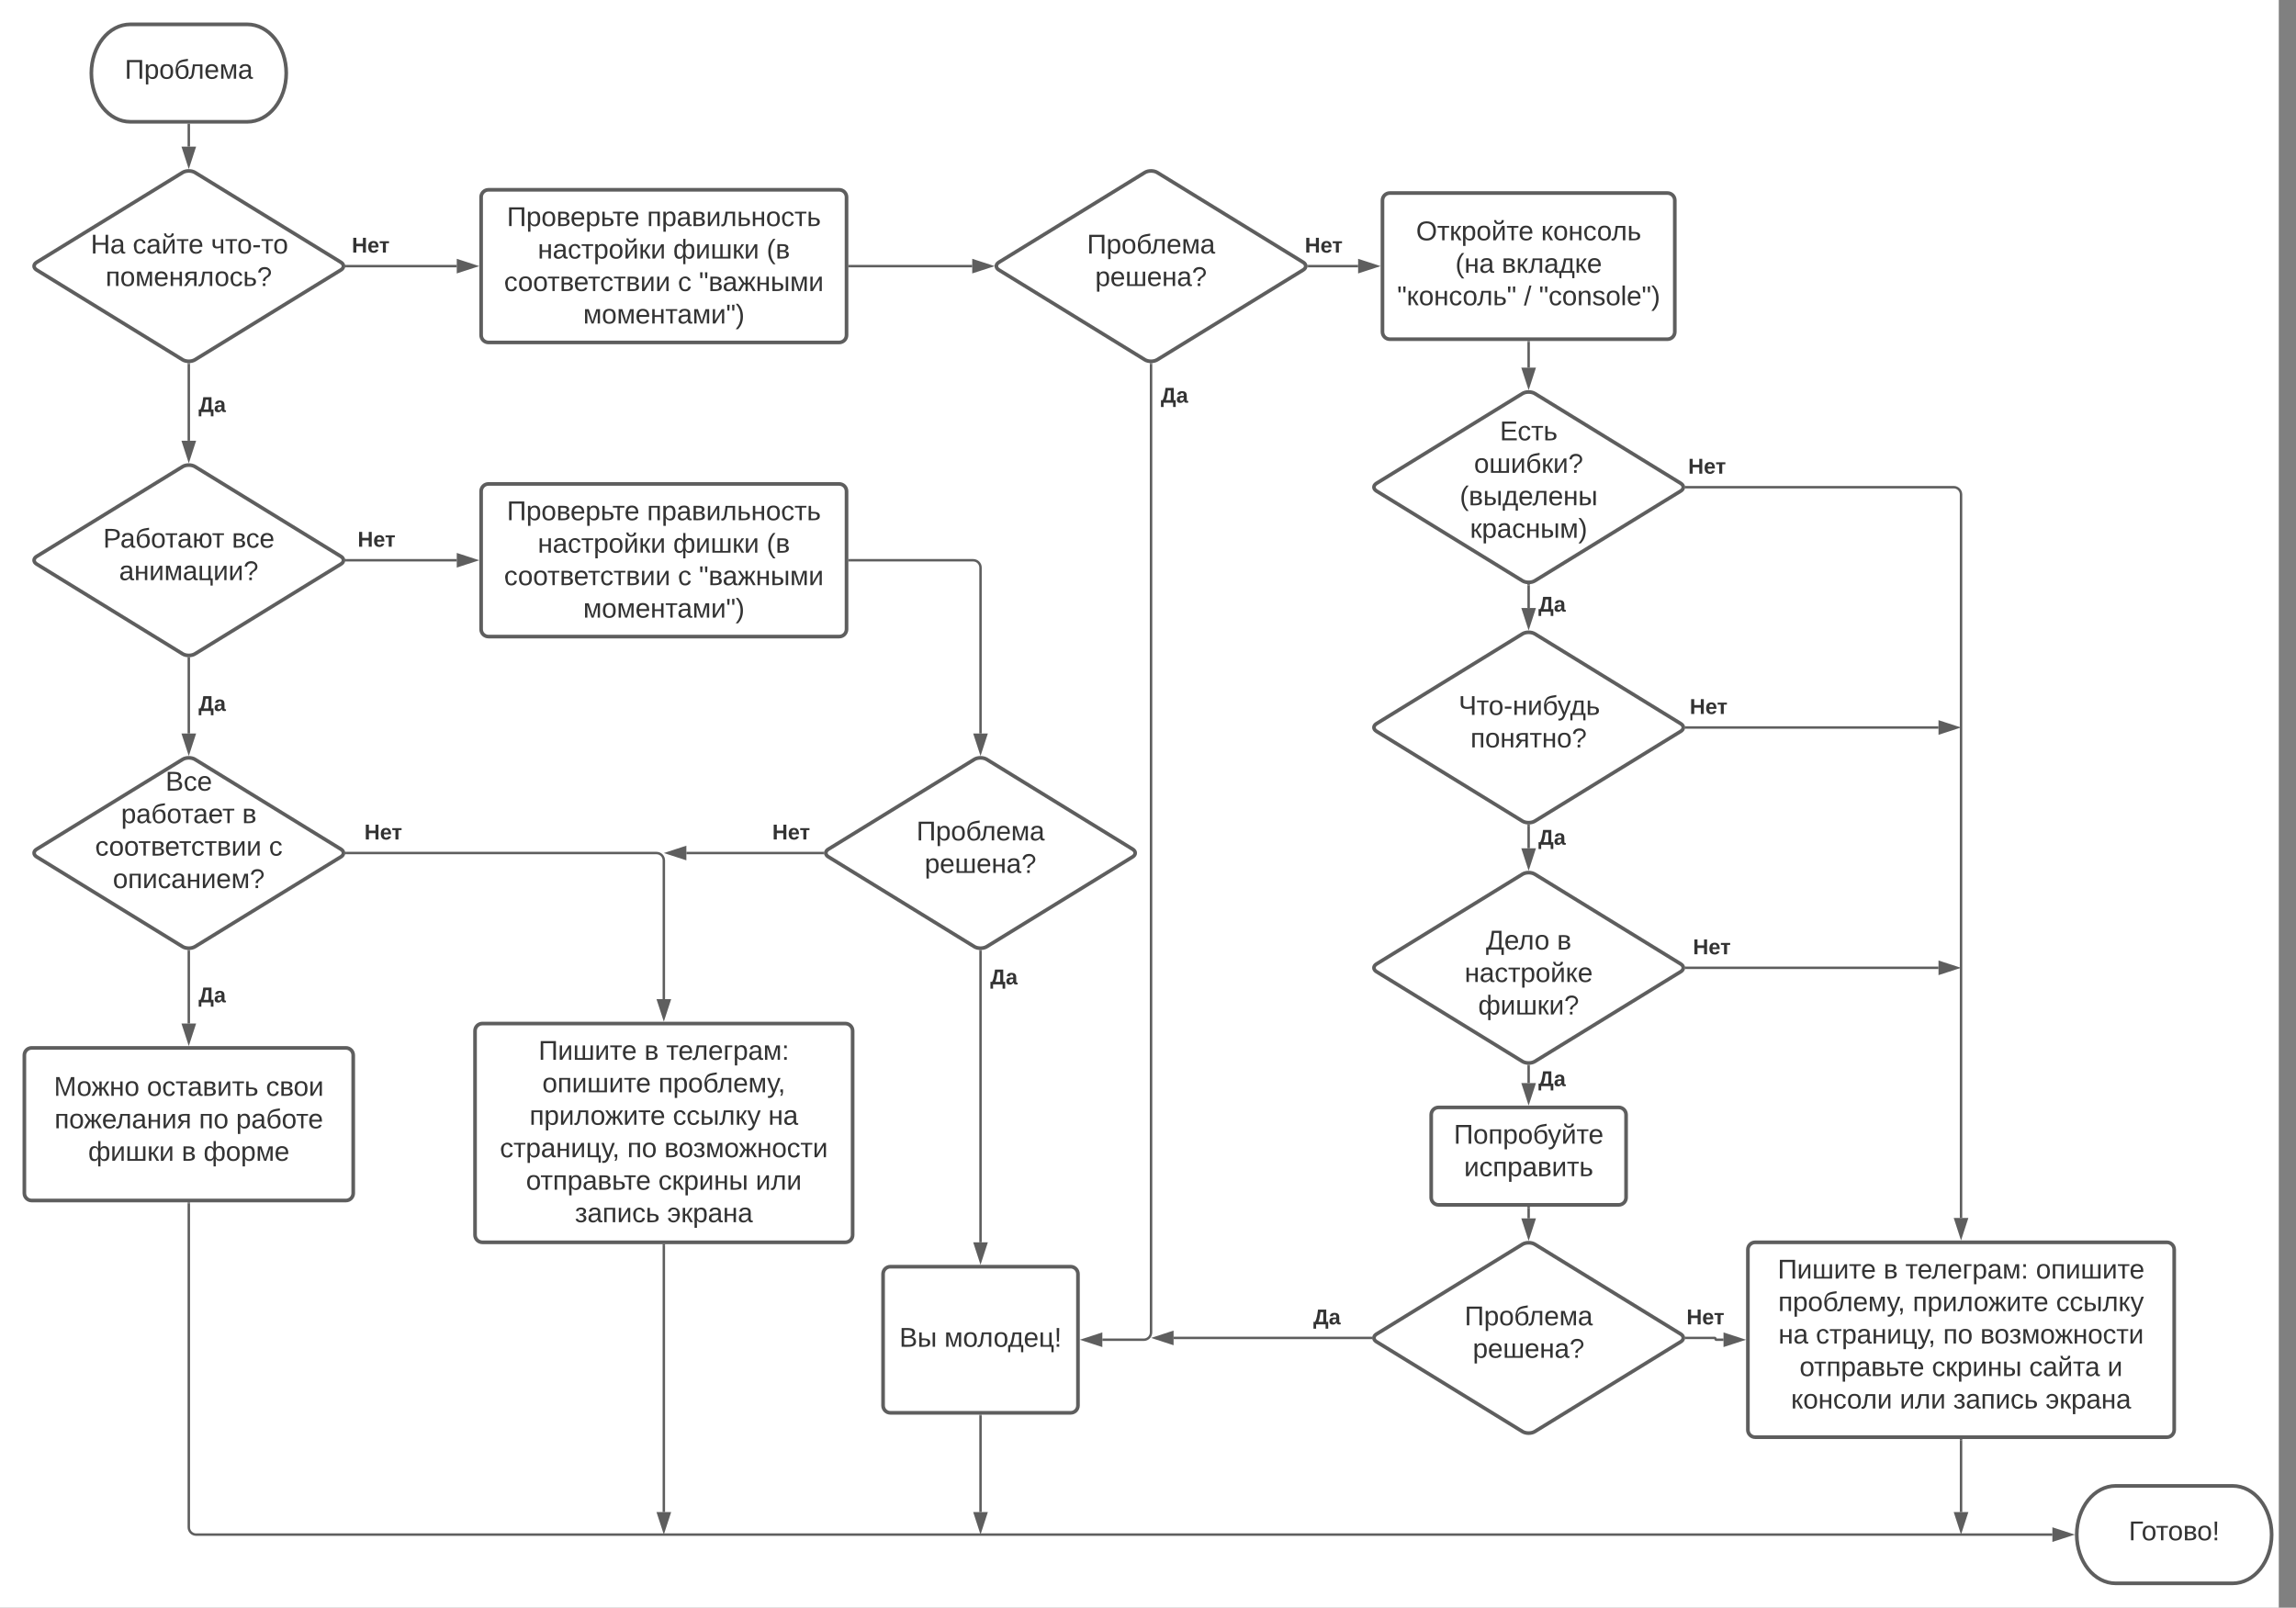 <svg xmlns="http://www.w3.org/2000/svg" xmlns:xlink="http://www.w3.org/1999/xlink" xmlns:lucid="lucid" width="1885" height="1320"><rect width="100%" height="100%" fill="#808080" stroke="none"/><g transform="translate(0 -1.417)" lucid:page-tab-id="0_0"><path d="M0 0h1870.87v1322.83H0z" fill="#fff"/><path d="M203 21.42c17.67 0 32 17.9 32 40s-14.33 40-32 40h-96c-17.67 0-32-17.9-32-40s14.33-40 32-40z" stroke="#5e5e5e" stroke-width="3" fill="#fff"/><use xlink:href="#a" transform="matrix(1,0,0,1,80,26.417) translate(22.377 39.653)"/><path d="M149.9 143.06c2.8-1.73 7.4-1.73 10.2 0l119.8 73.7c2.8 1.75 2.8 4.57 0 6.3l-119.8 73.7c-2.8 1.75-7.4 1.75-10.2 0l-119.8-73.7c-2.8-1.73-2.8-4.55 0-6.3z" stroke="#5e5e5e" stroke-width="3" fill="#fff"/><use xlink:href="#b" transform="matrix(1,0,0,1,30,144.917) translate(44.456 64.653)"/><use xlink:href="#c" transform="matrix(1,0,0,1,30,144.917) translate(78.962 64.653)"/><use xlink:href="#d" transform="matrix(1,0,0,1,30,144.917) translate(143.221 64.653)"/><use xlink:href="#e" transform="matrix(1,0,0,1,30,144.917) translate(56.672 91.319)"/><path d="M155 103.92v17.87" stroke="#5e5e5e" stroke-width="2" fill="none"/><path d="M156 103.94h-2v-1.02h2z" fill="#5e5e5e"/><path d="M155 137.05l-4.64-14.26h9.28z" stroke="#5e5e5e" stroke-width="2" fill="#5e5e5e"/><path d="M149.9 384.56c2.8-1.73 7.4-1.73 10.2 0l119.8 73.7c2.8 1.75 2.8 4.57 0 6.3l-119.8 73.7c-2.8 1.75-7.4 1.75-10.2 0l-119.8-73.7c-2.8-1.73-2.8-4.55 0-6.3z" stroke="#5e5e5e" stroke-width="3" fill="#fff"/><use xlink:href="#f" transform="matrix(1,0,0,1,30,386.417) translate(54.665 64.653)"/><use xlink:href="#g" transform="matrix(1,0,0,1,30,386.417) translate(160.345 64.653)"/><use xlink:href="#h" transform="matrix(1,0,0,1,30,386.417) translate(67.783 91.319)"/><path d="M155 300.54v62.75" stroke="#5e5e5e" stroke-width="2" fill="none"/><path d="M155.37 299.58l.63-.1v1.1h-2v-1.14z" fill="#5e5e5e"/><path d="M155 378.55l-4.64-14.26h9.28z" stroke="#5e5e5e" stroke-width="2" fill="#5e5e5e"/><use xlink:href="#i" transform="matrix(1,0,0,1,163,325.488) translate(0 14.222)"/><path d="M149.9 624.93c2.8-1.73 7.4-1.73 10.2 0l119.8 73.72c2.8 1.73 2.8 4.55 0 6.28l-119.8 73.72c-2.8 1.73-7.4 1.73-10.2 0L30.1 704.93c-2.8-1.73-2.8-4.55 0-6.28z" stroke="#5e5e5e" stroke-width="3" fill="#fff"/><use xlink:href="#j" transform="matrix(1,0,0,1,30,626.79) translate(105.869 23.788)"/><use xlink:href="#k" transform="matrix(1,0,0,1,30,626.79) translate(69.419 50.454)"/><use xlink:href="#l" transform="matrix(1,0,0,1,30,626.79) translate(168.801 50.454)"/><use xlink:href="#m" transform="matrix(1,0,0,1,30,626.79) translate(48.091 77.121)"/><use xlink:href="#n" transform="matrix(1,0,0,1,30,626.79) translate(190.807 77.121)"/><use xlink:href="#o" transform="matrix(1,0,0,1,30,626.79) translate(62.628 103.788)"/><path d="M20 867.8c0-3.32 2.7-6 6-6h258c3.3 0 6 2.68 6 6V981.1c0 3.32-2.7 6-6 6H26c-3.3 0-6-2.68-6-6z" stroke="#5e5e5e" stroke-width="3" fill="#fff"/><use xlink:href="#p" transform="matrix(1,0,0,1,32,873.79) translate(12.259 27.34)"/><use xlink:href="#q" transform="matrix(1,0,0,1,32,873.79) translate(88.617 27.34)"/><use xlink:href="#r" transform="matrix(1,0,0,1,32,873.79) translate(186.333 27.34)"/><use xlink:href="#s" transform="matrix(1,0,0,1,32,873.79) translate(12.722 54.007)"/><use xlink:href="#t" transform="matrix(1,0,0,1,32,873.79) translate(131.302 54.007)"/><use xlink:href="#u" transform="matrix(1,0,0,1,32,873.79) translate(161.796 54.007)"/><use xlink:href="#v" transform="matrix(1,0,0,1,32,873.79) translate(40.377 80.674)"/><use xlink:href="#w" transform="matrix(1,0,0,1,32,873.79) translate(117.105 80.674)"/><use xlink:href="#x" transform="matrix(1,0,0,1,32,873.79) translate(135.068 80.674)"/><path d="M155 782.42v59.37" stroke="#5e5e5e" stroke-width="2" fill="none"/><path d="M155.37 781.45l.63-.1v1.1h-2v-1.13z" fill="#5e5e5e"/><path d="M155 857.05l-4.64-14.26h9.28z" stroke="#5e5e5e" stroke-width="2" fill="#5e5e5e"/><use xlink:href="#i" transform="matrix(1,0,0,1,163,810.187) translate(0 14.222)"/><path d="M1833 1221.42c17.67 0 32 17.9 32 40s-14.33 40-32 40h-96c-17.67 0-32-17.9-32-40s14.33-40 32-40z" stroke="#5e5e5e" stroke-width="3" fill="#fff"/><use xlink:href="#y" transform="matrix(1,0,0,1,1710,1226.417) translate(37.685 39.653)"/><path d="M155 989.62v265.8c0 3.3 2.7 6 6 6h1524" stroke="#5e5e5e" stroke-width="2" fill="none"/><path d="M156 989.65h-2v-1.03h2z" fill="#5e5e5e"/><path d="M1700.26 1261.42l-14.26 4.63v-9.27z" stroke="#5e5e5e" stroke-width="2" fill="#5e5e5e"/><path d="M390 847.8c0-3.32 2.7-6 6-6h298c3.3 0 6 2.68 6 6v167.62c0 3.3-2.7 6-6 6H396c-3.3 0-6-2.7-6-6z" stroke="#5e5e5e" stroke-width="3" fill="#fff"/><use xlink:href="#z" transform="matrix(1,0,0,1,402,853.79) translate(40.068 17.778)"/><use xlink:href="#w" transform="matrix(1,0,0,1,402,853.79) translate(126.981 17.778)"/><use xlink:href="#A" transform="matrix(1,0,0,1,402,853.79) translate(144.944 17.778)"/><use xlink:href="#B" transform="matrix(1,0,0,1,402,853.79) translate(43.216 44.444)"/><use xlink:href="#C" transform="matrix(1,0,0,1,402,853.79) translate(138.525 44.444)"/><use xlink:href="#D" transform="matrix(1,0,0,1,402,853.79) translate(32.722 71.111)"/><use xlink:href="#E" transform="matrix(1,0,0,1,402,853.79) translate(150.377 71.111)"/><use xlink:href="#F" transform="matrix(1,0,0,1,402,853.79) translate(228.71 71.111)"/><use xlink:href="#G" transform="matrix(1,0,0,1,402,853.79) translate(8.401 97.778)"/><use xlink:href="#t" transform="matrix(1,0,0,1,402,853.79) translate(112.907 97.778)"/><use xlink:href="#H" transform="matrix(1,0,0,1,402,853.79) translate(143.401 97.778)"/><use xlink:href="#I" transform="matrix(1,0,0,1,402,853.79) translate(29.852 124.444)"/><use xlink:href="#J" transform="matrix(1,0,0,1,402,853.79) translate(138.494 124.444)"/><use xlink:href="#K" transform="matrix(1,0,0,1,402,853.79) translate(218.37 124.444)"/><use xlink:href="#L" transform="matrix(1,0,0,1,402,853.79) translate(70.006 151.111)"/><use xlink:href="#M" transform="matrix(1,0,0,1,402,853.79) translate(145.747 151.111)"/><path d="M284.3 701.8H539c3.3 0 6 2.68 6 6v114" stroke="#5e5e5e" stroke-width="2" fill="none"/><path d="M284.33 702.8h-.97l-.12-2h1.1z" fill="#5e5e5e"/><path d="M545 837.05l-4.64-14.26h9.28z" stroke="#5e5e5e" stroke-width="2" fill="#5e5e5e"/><use xlink:href="#N" transform="matrix(1,0,0,1,299.153,676.456) translate(0 14.222)"/><path d="M395 404.75c0-3.3 2.7-6 6-6h288c3.3 0 6 2.7 6 6v113.33c0 3.32-2.7 6-6 6H401c-3.3 0-6-2.68-6-6z" stroke="#5e5e5e" stroke-width="3" fill="#fff"/><use xlink:href="#O" transform="matrix(1,0,0,1,407,410.751) translate(9.111 17.778)"/><use xlink:href="#P" transform="matrix(1,0,0,1,407,410.751) translate(124.173 17.778)"/><use xlink:href="#Q" transform="matrix(1,0,0,1,407,410.751) translate(34.481 44.444)"/><use xlink:href="#v" transform="matrix(1,0,0,1,407,410.751) translate(145.654 44.444)"/><use xlink:href="#R" transform="matrix(1,0,0,1,407,410.751) translate(222.383 44.444)"/><use xlink:href="#m" transform="matrix(1,0,0,1,407,410.751) translate(6.827 71.111)"/><use xlink:href="#S" transform="matrix(1,0,0,1,407,410.751) translate(149.543 71.111)"/><use xlink:href="#T" transform="matrix(1,0,0,1,407,410.751) translate(166.827 71.111)"/><use xlink:href="#U" transform="matrix(1,0,0,1,407,410.751) translate(71.765 97.778)"/><path d="M155 542.04V603.66" stroke="#5e5e5e" stroke-width="2" fill="none"/><path d="M155.37 541.08l.63-.1v1.1h-2v-1.14z" fill="#5e5e5e"/><path d="M155 618.92l-4.64-14.26h9.28z" stroke="#5e5e5e" stroke-width="2" fill="#5e5e5e"/><use xlink:href="#i" transform="matrix(1,0,0,1,163,570.937) translate(0 14.222)"/><path d="M284.3 461.42H375" stroke="#5e5e5e" stroke-width="2" fill="none"/><path d="M284.33 462.42h-.97l-.12-2h1.1z" fill="#5e5e5e"/><path d="M390.26 461.42L376 466.05v-9.27z" stroke="#5e5e5e" stroke-width="2" fill="#5e5e5e"/><use xlink:href="#N" transform="matrix(1,0,0,1,293.624,436.084) translate(0 14.222)"/><path d="M799.9 624.93c2.8-1.73 7.4-1.73 10.2 0l119.8 73.72c2.8 1.73 2.8 4.55 0 6.28l-119.8 73.72c-2.8 1.73-7.4 1.73-10.2 0l-119.8-73.72c-2.8-1.73-2.8-4.55 0-6.28z" stroke="#5e5e5e" stroke-width="3" fill="#fff"/><use xlink:href="#V" transform="matrix(1,0,0,1,680,626.79) translate(72.382 64.653)"/><use xlink:href="#W" transform="matrix(1,0,0,1,680,626.79) translate(79.141 91.319)"/><path d="M697.5 461.42H799c3.3 0 6 2.68 6 6v136.24" stroke="#5e5e5e" stroke-width="2" fill="none"/><path d="M697.53 462.42h-1.03v-2h1.03z" fill="#5e5e5e"/><path d="M805 618.93l-4.64-14.27h9.28z" stroke="#5e5e5e" stroke-width="2" fill="#5e5e5e"/><path d="M675.7 701.8H563.5" stroke="#5e5e5e" stroke-width="2" fill="none"/><path d="M676.76 702.8h-1.1v-2h.98z" fill="#5e5e5e"/><path d="M548.24 701.8l14.26-4.65v9.27z" stroke="#5e5e5e" stroke-width="2" fill="#5e5e5e"/><use xlink:href="#N" transform="matrix(1,0,0,1,634.032,676.456) translate(0 14.222)"/><path d="M725 1047.42c0-3.32 2.7-6 6-6h148c3.3 0 6 2.68 6 6v108c0 3.3-2.7 6-6 6H731c-3.3 0-6-2.7-6-6z" stroke="#5e5e5e" stroke-width="3" fill="#fff"/><use xlink:href="#X" transform="matrix(1,0,0,1,737,1053.417) translate(1.364 53.778)"/><use xlink:href="#Y" transform="matrix(1,0,0,1,737,1053.417) translate(38.278 53.778)"/><path d="M805 782.42v239" stroke="#5e5e5e" stroke-width="2" fill="none"/><path d="M805.37 781.45l.63-.1v1.1h-2v-1.13z" fill="#5e5e5e"/><path d="M805 1036.68l-4.64-14.26h9.28z" stroke="#5e5e5e" stroke-width="2" fill="#5e5e5e"/><use xlink:href="#i" transform="matrix(1,0,0,1,813,795.445) translate(0 14.222)"/><path d="M805 1163.92v78.99" stroke="#5e5e5e" stroke-width="2" fill="none"/><path d="M806 1163.94h-2v-1.02h2z" fill="#5e5e5e"/><path d="M805 1258.18l-4.64-14.27h9.28z" stroke="#5e5e5e" stroke-width="2" fill="#5e5e5e"/><path d="M545 1023.92v219" stroke="#5e5e5e" stroke-width="2" fill="none"/><path d="M546 1023.94h-2v-1.02h2z" fill="#5e5e5e"/><path d="M545 1258.18l-4.64-14.26h9.28z" stroke="#5e5e5e" stroke-width="2" fill="#5e5e5e"/><path d="M395 163.25c0-3.3 2.7-6 6-6h288c3.3 0 6 2.7 6 6v113.33c0 3.32-2.7 6-6 6H401c-3.3 0-6-2.68-6-6z" stroke="#5e5e5e" stroke-width="3" fill="#fff"/><use xlink:href="#O" transform="matrix(1,0,0,1,407,169.251) translate(9.111 17.778)"/><use xlink:href="#P" transform="matrix(1,0,0,1,407,169.251) translate(124.173 17.778)"/><use xlink:href="#Q" transform="matrix(1,0,0,1,407,169.251) translate(34.481 44.444)"/><use xlink:href="#v" transform="matrix(1,0,0,1,407,169.251) translate(145.654 44.444)"/><use xlink:href="#R" transform="matrix(1,0,0,1,407,169.251) translate(222.383 44.444)"/><use xlink:href="#m" transform="matrix(1,0,0,1,407,169.251) translate(6.827 71.111)"/><use xlink:href="#S" transform="matrix(1,0,0,1,407,169.251) translate(149.543 71.111)"/><use xlink:href="#T" transform="matrix(1,0,0,1,407,169.251) translate(166.827 71.111)"/><use xlink:href="#U" transform="matrix(1,0,0,1,407,169.251) translate(71.765 97.778)"/><path d="M284.3 219.92H375" stroke="#5e5e5e" stroke-width="2" fill="none"/><path d="M284.33 220.92h-.97l-.12-2h1.1z" fill="#5e5e5e"/><path d="M390.26 219.92L376 224.55v-9.27z" stroke="#5e5e5e" stroke-width="2" fill="#5e5e5e"/><use xlink:href="#N" transform="matrix(1,0,0,1,288.836,194.584) translate(0 14.222)"/><path d="M939.9 143.06c2.8-1.73 7.4-1.73 10.2 0l119.8 73.7c2.8 1.75 2.8 4.57 0 6.3l-119.8 73.7c-2.8 1.75-7.4 1.75-10.2 0l-119.8-73.7c-2.8-1.73-2.8-4.55 0-6.3z" stroke="#5e5e5e" stroke-width="3" fill="#fff"/><use xlink:href="#V" transform="matrix(1,0,0,1,820,144.917) translate(72.382 64.653)"/><use xlink:href="#W" transform="matrix(1,0,0,1,820,144.917) translate(79.141 91.319)"/><path d="M697.5 219.92h100.7" stroke="#5e5e5e" stroke-width="2" fill="none"/><path d="M697.53 220.92h-1.03v-2h1.03z" fill="#5e5e5e"/><path d="M813.46 219.92l-14.26 4.63v-9.27z" stroke="#5e5e5e" stroke-width="2" fill="#5e5e5e"/><path d="M945 300.54v794.88c0 3.3-2.7 6-6 6h-34" stroke="#5e5e5e" stroke-width="2" fill="none"/><path d="M945.37 299.58l.63-.1v1.1h-2v-1.14z" fill="#5e5e5e"/><path d="M889.74 1101.42l14.26-4.64v9.27z" stroke="#5e5e5e" stroke-width="2" fill="#5e5e5e"/><use xlink:href="#i" transform="matrix(1,0,0,1,953,317.843) translate(0 14.222)"/><path d="M1135 165.92c0-3.32 2.7-6 6-6h228c3.3 0 6 2.68 6 6v108c0 3.3-2.7 6-6 6h-228c-3.3 0-6-2.7-6-6z" stroke="#5e5e5e" stroke-width="3" fill="#fff"/><use xlink:href="#Z" transform="matrix(1,0,0,1,1147,171.917) translate(15.593 26.778)"/><use xlink:href="#aa" transform="matrix(1,0,0,1,1147,171.917) translate(118.185 26.778)"/><use xlink:href="#ab" transform="matrix(1,0,0,1,1147,171.917) translate(47.815 53.444)"/><use xlink:href="#ac" transform="matrix(1,0,0,1,1147,171.917) translate(85.901 53.444)"/><use xlink:href="#ad" transform="matrix(1,0,0,1,1147,171.917) translate(0.037 80.111)"/><use xlink:href="#ae" transform="matrix(1,0,0,1,1147,171.917) translate(104.111 80.111)"/><use xlink:href="#af" transform="matrix(1,0,0,1,1147,171.917) translate(116.457 80.111)"/><path d="M1074.3 219.92h40.7" stroke="#5e5e5e" stroke-width="2" fill="none"/><path d="M1074.33 220.92h-.97l-.12-2h1.1z" fill="#5e5e5e"/><path d="M1130.26 219.92l-14.26 4.63v-9.27z" stroke="#5e5e5e" stroke-width="2" fill="#5e5e5e"/><g><use xlink:href="#N" transform="matrix(1,0,0,1,1071.245,194.584) translate(0 14.222)"/></g><path d="M1249.9 324.56c2.8-1.73 7.4-1.73 10.2 0l119.8 73.7c2.8 1.75 2.8 4.57 0 6.3l-119.8 73.7c-2.8 1.75-7.4 1.75-10.2 0l-119.8-73.7c-2.8-1.73-2.8-4.55 0-6.3z" stroke="#5e5e5e" stroke-width="3" fill="#fff"/><g><use xlink:href="#ag" transform="matrix(1,0,0,1,1130,326.417) translate(101.332 36.528)"/><use xlink:href="#ah" transform="matrix(1,0,0,1,1130,326.417) translate(80.159 63.194)"/><use xlink:href="#ai" transform="matrix(1,0,0,1,1130,326.417) translate(68.462 89.861)"/><use xlink:href="#aj" transform="matrix(1,0,0,1,1130,326.417) translate(76.888 116.528)"/></g><path d="M1255 282.42v20.87" stroke="#5e5e5e" stroke-width="2" fill="none"/><path d="M1256 282.44h-2v-1.02h2z" fill="#5e5e5e"/><path d="M1255 318.55l-4.64-14.26h9.28z" stroke="#5e5e5e" stroke-width="2" fill="#5e5e5e"/><path d="M1435 1027.42c0-3.32 2.7-6 6-6h338c3.3 0 6 2.68 6 6v148c0 3.3-2.7 6-6 6h-338c-3.3 0-6-2.7-6-6z" stroke="#5e5e5e" stroke-width="3" fill="#fff"/><g><use xlink:href="#z" transform="matrix(1,0,0,1,1447,1033.417) translate(12.414 17.778)"/><use xlink:href="#w" transform="matrix(1,0,0,1,1447,1033.417) translate(99.327 17.778)"/><use xlink:href="#ak" transform="matrix(1,0,0,1,1447,1033.417) translate(117.29 17.778)"/><use xlink:href="#al" transform="matrix(1,0,0,1,1447,1033.417) translate(224.451 17.778)"/><use xlink:href="#am" transform="matrix(1,0,0,1,1447,1033.417) translate(12.877 44.444)"/><use xlink:href="#D" transform="matrix(1,0,0,1,1447,1033.417) translate(123.309 44.444)"/><use xlink:href="#an" transform="matrix(1,0,0,1,1447,1033.417) translate(240.963 44.444)"/><use xlink:href="#ao" transform="matrix(1,0,0,1,1447,1033.417) translate(13.031 71.111)"/><use xlink:href="#G" transform="matrix(1,0,0,1,1447,1033.417) translate(43.772 71.111)"/><use xlink:href="#t" transform="matrix(1,0,0,1,1447,1033.417) translate(148.278 71.111)"/><use xlink:href="#H" transform="matrix(1,0,0,1,1447,1033.417) translate(178.772 71.111)"/><use xlink:href="#I" transform="matrix(1,0,0,1,1447,1033.417) translate(30.407 97.778)"/><use xlink:href="#J" transform="matrix(1,0,0,1,1447,1033.417) translate(139.049 97.778)"/><use xlink:href="#ap" transform="matrix(1,0,0,1,1447,1033.417) translate(218.926 97.778)"/><use xlink:href="#aq" transform="matrix(1,0,0,1,1447,1033.417) translate(283.185 97.778)"/><use xlink:href="#ar" transform="matrix(1,0,0,1,1447,1033.417) translate(23.401 124.444)"/><use xlink:href="#as" transform="matrix(1,0,0,1,1447,1033.417) translate(112.66 124.444)"/><use xlink:href="#L" transform="matrix(1,0,0,1,1447,1033.417) translate(156.611 124.444)"/><use xlink:href="#M" transform="matrix(1,0,0,1,1447,1033.417) translate(232.352 124.444)"/></g><path d="M1249.9 521.87c2.8-1.73 7.4-1.73 10.2 0l119.8 73.72c2.8 1.72 2.8 4.54 0 6.27l-119.8 73.72c-2.8 1.72-7.4 1.72-10.2 0l-119.8-73.73c-2.8-1.73-2.8-4.55 0-6.28z" stroke="#5e5e5e" stroke-width="3" fill="#fff"/><g><use xlink:href="#at" transform="matrix(1,0,0,1,1130,523.73) translate(67.48 64.653)"/><use xlink:href="#au" transform="matrix(1,0,0,1,1130,523.73) translate(77.227 91.319)"/></g><path d="M1249.9 719.2c2.8-1.75 7.4-1.75 10.2 0l119.8 73.7c2.8 1.73 2.8 4.55 0 6.3l-119.8 73.7c-2.8 1.73-7.4 1.73-10.2 0l-119.8-73.7c-2.8-1.75-2.8-4.57 0-6.3z" stroke="#5e5e5e" stroke-width="3" fill="#fff"/><g><use xlink:href="#av" transform="matrix(1,0,0,1,1130,721.042) translate(89.943 59.965)"/><use xlink:href="#l" transform="matrix(1,0,0,1,1130,721.042) translate(148.277 59.965)"/><use xlink:href="#aw" transform="matrix(1,0,0,1,1130,721.042) translate(72.412 86.632)"/><use xlink:href="#ax" transform="matrix(1,0,0,1,1130,721.042) translate(83.554 113.299)"/></g><path d="M1249.9 1023.06c2.8-1.73 7.4-1.73 10.2 0l119.8 73.7c2.8 1.75 2.8 4.57 0 6.3l-119.8 73.7c-2.8 1.75-7.4 1.75-10.2 0l-119.8-73.7c-2.8-1.73-2.8-4.55 0-6.3z" stroke="#5e5e5e" stroke-width="3" fill="#fff"/><g><use xlink:href="#V" transform="matrix(1,0,0,1,1130,1024.918) translate(72.382 64.653)"/><use xlink:href="#W" transform="matrix(1,0,0,1,1130,1024.918) translate(79.141 91.319)"/></g><path d="M1125.7 1099.92H963.5" stroke="#5e5e5e" stroke-width="2" fill="none"/><path d="M1126.76 1100.92h-1.1v-2h.98z" fill="#5e5e5e"/><path d="M948.24 1099.92l14.26-4.64v9.27z" stroke="#5e5e5e" stroke-width="2" fill="#5e5e5e"/><g><use xlink:href="#i" transform="matrix(1,0,0,1,1078.208,1074.585) translate(0 14.222)"/></g><path d="M1384.3 1099.92h23.35c.4 0 .75.33.75.75 0 .4.34.75.75.75h5.85" stroke="#5e5e5e" stroke-width="2" fill="none"/><path d="M1384.33 1100.92h-.97l-.12-2h1.1z" fill="#5e5e5e"/><path d="M1430.26 1101.42l-14.26 4.63v-9.27z" stroke="#5e5e5e" stroke-width="2" fill="#5e5e5e"/><g><use xlink:href="#N" transform="matrix(1,0,0,1,1384.642,1074.585) translate(0 14.222)"/></g><path d="M1255 482.04v18.56" stroke="#5e5e5e" stroke-width="2" fill="none"/><path d="M1255.37 481.08l.63-.1v1.1h-2v-1.14z" fill="#5e5e5e"/><path d="M1255 515.87l-4.64-14.27h9.28z" stroke="#5e5e5e" stroke-width="2" fill="#5e5e5e"/><g><use xlink:href="#i" transform="matrix(1,0,0,1,1263,489.407) translate(0 14.222)"/></g><path d="M1255 679.36v18.55" stroke="#5e5e5e" stroke-width="2" fill="none"/><path d="M1255.37 678.4l.63-.1v1.08h-2v-1.12z" fill="#5e5e5e"/><path d="M1255 713.18l-4.64-14.27h9.28z" stroke="#5e5e5e" stroke-width="2" fill="#5e5e5e"/><g><use xlink:href="#i" transform="matrix(1,0,0,1,1263,680.764) translate(0 14.222)"/></g><path d="M1175 916.67c0-3.32 2.7-6 6-6h148c3.3 0 6 2.68 6 6v68c0 3.3-2.7 6-6 6h-148c-3.3 0-6-2.7-6-6z" stroke="#5e5e5e" stroke-width="3" fill="#fff"/><g><use xlink:href="#ay" transform="matrix(1,0,0,1,1187,922.668) translate(6.549 17.778)"/><use xlink:href="#az" transform="matrix(1,0,0,1,1187,922.668) translate(14.975 44.444)"/></g><path d="M1255 876.67v14" stroke="#5e5e5e" stroke-width="2" fill="none"/><path d="M1255.37 875.7l.63-.1v1.1h-2v-1.13z" fill="#5e5e5e"/><path d="M1255 905.93l-4.64-14.26h9.28z" stroke="#5e5e5e" stroke-width="2" fill="#5e5e5e"/><g><use xlink:href="#i" transform="matrix(1,0,0,1,1263,878.963) translate(0 14.222)"/></g><path d="M1255 993.17v8.62" stroke="#5e5e5e" stroke-width="2" fill="none"/><path d="M1256 993.2h-2v-1.03h2z" fill="#5e5e5e"/><path d="M1255 1017.05l-4.64-14.26h9.28z" stroke="#5e5e5e" stroke-width="2" fill="#5e5e5e"/><path d="M1610 1183.92v59" stroke="#5e5e5e" stroke-width="2" fill="none"/><path d="M1611 1183.94h-2v-1.02h2z" fill="#5e5e5e"/><path d="M1610 1258.18l-4.64-14.26h9.28z" stroke="#5e5e5e" stroke-width="2" fill="#5e5e5e"/><path d="M1384.3 401.42H1604c3.3 0 6 2.68 6 6v594" stroke="#5e5e5e" stroke-width="2" fill="none"/><path d="M1384.33 402.42h-.97l-.12-2h1.1z" fill="#5e5e5e"/><path d="M1610 1016.68l-4.64-14.26h9.28z" stroke="#5e5e5e" stroke-width="2" fill="#5e5e5e"/><g><use xlink:href="#N" transform="matrix(1,0,0,1,1385.977,376.084) translate(0 14.222)"/></g><path d="M1384.3 598.73h207.2" stroke="#5e5e5e" stroke-width="2" fill="none"/><path d="M1384.33 599.73h-.97l-.12-2h1.1z" fill="#5e5e5e"/><path d="M1606.76 598.73l-14.26 4.64v-9.28z" stroke="#5e5e5e" stroke-width="2" fill="#5e5e5e"/><g><use xlink:href="#N" transform="matrix(1,0,0,1,1387.245,573.397) translate(0 14.222)"/></g><path d="M1384.3 796.04h207.2" stroke="#5e5e5e" stroke-width="2" fill="none"/><path d="M1384.33 797.04h-.97l-.12-2h1.1z" fill="#5e5e5e"/><path d="M1606.76 796.04l-14.26 4.64v-9.27z" stroke="#5e5e5e" stroke-width="2" fill="#5e5e5e"/><g><use xlink:href="#N" transform="matrix(1,0,0,1,1389.912,770.709) translate(0 14.222)"/></g><defs><path fill="#333" d="M197 0v-219H63V0H30v-248h201V0h-34" id="aA"/><path fill="#333" d="M115-194c55 1 70 41 70 98S169 2 115 4C84 4 66-9 55-30l1 105H24l-1-265h31l2 30c10-21 28-34 59-34zm-8 174c40 0 45-34 45-75s-6-73-45-74c-42 0-51 32-51 76 0 43 10 73 51 73" id="aB"/><path fill="#333" d="M100-194c62-1 85 37 85 99 1 63-27 99-86 99S16-35 15-95c0-66 28-99 85-99zM99-20c44 1 53-31 53-75 0-43-8-75-51-75s-53 32-53 75 10 74 51 75" id="aC"/><path fill="#333" d="M105-20c41 1 53-27 53-68 0-40-9-69-50-69s-54 27-54 69c0 40 12 68 51 68zM47-134c10-28 31-47 68-47 56 0 76 33 76 92 1 60-28 90-86 93C-9 9 1-201 72-238c29-15 73-21 110-26v28c-67 12-144 10-135 102" id="aD"/><path fill="#333" d="M153 0v-167H87C74-108 81-27 38 0 29 5 12 6 2 1v-22c51 4 39-64 49-112 5-25 4-25 8-57h126V0h-32" id="aE"/><path fill="#333" d="M100-194c63 0 86 42 84 106H49c0 40 14 67 53 68 26 1 43-12 49-29l28 8c-11 28-37 45-77 45C44 4 14-33 15-96c1-61 26-98 85-98zm52 81c6-60-76-77-97-28-3 7-6 17-6 28h103" id="aF"/><path fill="#333" d="M138 0h-27L54-167c3 53 2 111 2 167H25v-190h49c16 56 39 106 51 166 11-61 34-110 50-166h48V0h-31l2-168" id="aG"/><path fill="#333" d="M141-36C126-15 110 5 73 4 37 3 15-17 15-53c-1-64 63-63 125-63 3-35-9-54-41-54-24 1-41 7-42 31l-33-3c5-37 33-52 76-52 45 0 72 20 72 64v82c-1 20 7 32 28 27v20c-31 9-61-2-59-35zM48-53c0 20 12 33 32 33 41-3 63-29 60-74-43 2-92-5-92 41" id="aH"/><g id="a"><use transform="matrix(0.062,0,0,0.062,0,0)" xlink:href="#aA"/><use transform="matrix(0.062,0,0,0.062,15.926,0)" xlink:href="#aB"/><use transform="matrix(0.062,0,0,0.062,28.272,0)" xlink:href="#aC"/><use transform="matrix(0.062,0,0,0.062,40.617,0)" xlink:href="#aD"/><use transform="matrix(0.062,0,0,0.062,52.346,0)" xlink:href="#aE"/><use transform="matrix(0.062,0,0,0.062,65.309,0)" xlink:href="#aF"/><use transform="matrix(0.062,0,0,0.062,77.654,0)" xlink:href="#aG"/><use transform="matrix(0.062,0,0,0.062,92.901,0)" xlink:href="#aH"/></g><path fill="#333" d="M197 0v-115H63V0H30v-248h33v105h134v-105h34V0h-34" id="aI"/><g id="b"><use transform="matrix(0.062,0,0,0.062,0,0)" xlink:href="#aI"/><use transform="matrix(0.062,0,0,0.062,15.988,0)" xlink:href="#aH"/></g><path fill="#333" d="M96-169c-40 0-48 33-48 73s9 75 48 75c24 0 41-14 43-38l32 2c-6 37-31 61-74 61-59 0-76-41-82-99-10-93 101-131 147-64 4 7 5 14 7 22l-32 3c-4-21-16-35-41-35" id="aJ"/><path fill="#333" d="M165-267c8 67-110 75-125 20-2-7-4-13-4-20h29c1 23 13 35 36 35s34-13 36-35h28zM56-190L54-37l88-153h34V0h-30l2-153L59 0H25v-190h31" id="aK"/><path fill="#333" d="M6-190h153v23H98V0H67v-167H6v-23" id="aL"/><g id="c"><use transform="matrix(0.062,0,0,0.062,0,0)" xlink:href="#aJ"/><use transform="matrix(0.062,0,0,0.062,11.111,0)" xlink:href="#aH"/><use transform="matrix(0.062,0,0,0.062,23.457,0)" xlink:href="#aK"/><use transform="matrix(0.062,0,0,0.062,35.864,0)" xlink:href="#aL"/><use transform="matrix(0.062,0,0,0.062,45.741,0)" xlink:href="#aF"/></g><path fill="#333" d="M131-81C94-61 21-56 21-118v-72h32c4 39-16 99 29 99 19 0 33-5 49-8v-91h31V0h-31v-81" id="aM"/><path fill="#333" d="M16-82v-28h88v28H16" id="aN"/><g id="d"><use transform="matrix(0.062,0,0,0.062,0,0)" xlink:href="#aM"/><use transform="matrix(0.062,0,0,0.062,11.543,0)" xlink:href="#aL"/><use transform="matrix(0.062,0,0,0.062,21.42,0)" xlink:href="#aC"/><use transform="matrix(0.062,0,0,0.062,33.765,0)" xlink:href="#aN"/><use transform="matrix(0.062,0,0,0.062,41.111,0)" xlink:href="#aL"/><use transform="matrix(0.062,0,0,0.062,50.988,0)" xlink:href="#aC"/></g><path fill="#333" d="M170-190V0h-32v-167H57V0H25v-190h145" id="aO"/><path fill="#333" d="M57-190v80h85v-80h32V0h-32v-87H57V0H25v-190h32" id="aP"/><path fill="#333" d="M20-138c-1-64 85-51 150-52V0h-32v-81H94L39 0H3l60-83c-28-5-43-24-43-55zm33 3c0 40 46 33 85 33v-66c-39 0-85-6-85 33" id="aQ"/><path fill="#333" d="M173-56C173 11 92 0 25 0v-190h32v80c58-2 117-2 116 54zm-34 0c0-39-44-31-82-32v66c39 0 82 6 82-34" id="aR"/><path fill="#333" d="M103-251c84 0 111 97 45 133-19 10-37 24-39 52H78c0-63 77-55 77-114 0-30-21-42-52-43-32 0-53 17-56 46l-32-2c7-45 34-72 88-72zM77 0v-35h34V0H77" id="aS"/><g id="e"><use transform="matrix(0.062,0,0,0.062,0,0)" xlink:href="#aO"/><use transform="matrix(0.062,0,0,0.062,11.975,0)" xlink:href="#aC"/><use transform="matrix(0.062,0,0,0.062,24.321,0)" xlink:href="#aG"/><use transform="matrix(0.062,0,0,0.062,39.568,0)" xlink:href="#aF"/><use transform="matrix(0.062,0,0,0.062,51.914,0)" xlink:href="#aP"/><use transform="matrix(0.062,0,0,0.062,64.136,0)" xlink:href="#aQ"/><use transform="matrix(0.062,0,0,0.062,76.111,0)" xlink:href="#aE"/><use transform="matrix(0.062,0,0,0.062,89.321,0)" xlink:href="#aC"/><use transform="matrix(0.062,0,0,0.062,101.667,0)" xlink:href="#aJ"/><use transform="matrix(0.062,0,0,0.062,112.778,0)" xlink:href="#aR"/><use transform="matrix(0.062,0,0,0.062,124.321,0)" xlink:href="#aS"/></g><path fill="#333" d="M30-248c87 1 191-15 191 75 0 78-77 80-158 76V0H30v-248zm33 125c57 0 124 11 124-50 0-59-68-47-124-48v98" id="aT"/><path fill="#333" d="M175-194c59 1 80 36 80 99 0 62-25 99-81 99-54 0-76-36-78-91H57V0H25v-190h32v80h39c4-56 30-84 79-84zm-1 174c42 1 48-34 48-75 0-42-6-75-46-75-41-1-47 34-47 75s6 74 45 75" id="aU"/><g id="f"><use transform="matrix(0.062,0,0,0.062,0,0)" xlink:href="#aT"/><use transform="matrix(0.062,0,0,0.062,14.074,0)" xlink:href="#aH"/><use transform="matrix(0.062,0,0,0.062,26.42,0)" xlink:href="#aD"/><use transform="matrix(0.062,0,0,0.062,39.136,0)" xlink:href="#aC"/><use transform="matrix(0.062,0,0,0.062,50.988,0)" xlink:href="#aL"/><use transform="matrix(0.062,0,0,0.062,60.864,0)" xlink:href="#aH"/><use transform="matrix(0.062,0,0,0.062,73.21,0)" xlink:href="#aU"/><use transform="matrix(0.062,0,0,0.062,89.383,0)" xlink:href="#aL"/></g><path fill="#333" d="M176-55C176 11 93 0 25 0v-190c61 3 142-15 144 47 1 29-21 35-39 44 27 3 46 16 46 44zm-34 0c0-41-47-30-85-32v64c38-1 85 8 85-32zm-6-83c0-36-44-26-79-28v56c34-2 79 8 79-28" id="aV"/><g id="g"><use transform="matrix(0.062,0,0,0.062,0,0)" xlink:href="#aV"/><use transform="matrix(0.062,0,0,0.062,11.543,0)" xlink:href="#aJ"/><use transform="matrix(0.062,0,0,0.062,22.654,0)" xlink:href="#aF"/></g><path fill="#333" d="M56-190L54-37l88-153h34V0h-30l2-153L59 0H25v-190h31" id="aW"/><path fill="#333" d="M57-190v167h83v-167h32v167h26v95h-29V0H25v-190h32" id="aX"/><g id="h"><use transform="matrix(0.062,0,0,0.062,0,0)" xlink:href="#aH"/><use transform="matrix(0.062,0,0,0.062,12.346,0)" xlink:href="#aP"/><use transform="matrix(0.062,0,0,0.062,24.568,0)" xlink:href="#aW"/><use transform="matrix(0.062,0,0,0.062,36.975,0)" xlink:href="#aG"/><use transform="matrix(0.062,0,0,0.062,52.222,0)" xlink:href="#aH"/><use transform="matrix(0.062,0,0,0.062,64.568,0)" xlink:href="#aX"/><use transform="matrix(0.062,0,0,0.062,77.284,0)" xlink:href="#aW"/><use transform="matrix(0.062,0,0,0.062,89.691,0)" xlink:href="#aW"/><use transform="matrix(0.062,0,0,0.062,102.099,0)" xlink:href="#aS"/></g><path fill="#333" d="M217-43h33V72h-44V0H47v72H3V-43h28c29-54 38-131 48-205h138v205zm-50 0v-162h-46c-7 58-16 118-36 162h82" id="aY"/><path fill="#333" d="M133-34C117-15 103 5 69 4 32 3 11-16 11-54c-1-60 55-63 116-61 1-26-3-47-28-47-18 1-26 9-28 27l-52-2c7-38 36-58 82-57s74 22 75 68l1 82c-1 14 12 18 25 15v27c-30 8-71 5-69-32zm-48 3c29 0 43-24 42-57-32 0-66-3-65 30 0 17 8 27 23 27" id="aZ"/><g id="i"><use transform="matrix(0.049,0,0,0.049,0,0)" xlink:href="#aY"/><use transform="matrix(0.049,0,0,0.049,12.642,0)" xlink:href="#aZ"/></g><path fill="#333" d="M160-131c35 5 61 23 61 61C221 17 115-2 30 0v-248c76 3 177-17 177 60 0 33-19 50-47 57zm-97-11c50-1 110 9 110-42 0-47-63-36-110-37v79zm0 115c55-2 124 14 124-45 0-56-70-42-124-44v89" id="ba"/><g id="j"><use transform="matrix(0.062,0,0,0.062,0,0)" xlink:href="#ba"/><use transform="matrix(0.062,0,0,0.062,14.815,0)" xlink:href="#aJ"/><use transform="matrix(0.062,0,0,0.062,25.926,0)" xlink:href="#aF"/></g><g id="k"><use transform="matrix(0.062,0,0,0.062,0,0)" xlink:href="#aB"/><use transform="matrix(0.062,0,0,0.062,12.346,0)" xlink:href="#aH"/><use transform="matrix(0.062,0,0,0.062,24.691,0)" xlink:href="#aD"/><use transform="matrix(0.062,0,0,0.062,37.407,0)" xlink:href="#aC"/><use transform="matrix(0.062,0,0,0.062,49.259,0)" xlink:href="#aL"/><use transform="matrix(0.062,0,0,0.062,59.136,0)" xlink:href="#aH"/><use transform="matrix(0.062,0,0,0.062,71.481,0)" xlink:href="#aF"/><use transform="matrix(0.062,0,0,0.062,83.086,0)" xlink:href="#aL"/></g><use transform="matrix(0.062,0,0,0.062,0,0)" xlink:href="#aV" id="l"/><g id="m"><use transform="matrix(0.062,0,0,0.062,0,0)" xlink:href="#aJ"/><use transform="matrix(0.062,0,0,0.062,11.358,0)" xlink:href="#aC"/><use transform="matrix(0.062,0,0,0.062,23.704,0)" xlink:href="#aC"/><use transform="matrix(0.062,0,0,0.062,35.556,0)" xlink:href="#aL"/><use transform="matrix(0.062,0,0,0.062,45.679,0)" xlink:href="#aV"/><use transform="matrix(0.062,0,0,0.062,57.222,0)" xlink:href="#aF"/><use transform="matrix(0.062,0,0,0.062,68.827,0)" xlink:href="#aL"/><use transform="matrix(0.062,0,0,0.062,78.704,0)" xlink:href="#aJ"/><use transform="matrix(0.062,0,0,0.062,89.815,0)" xlink:href="#aL"/><use transform="matrix(0.062,0,0,0.062,99.938,0)" xlink:href="#aV"/><use transform="matrix(0.062,0,0,0.062,111.728,0)" xlink:href="#aW"/><use transform="matrix(0.062,0,0,0.062,124.136,0)" xlink:href="#aW"/></g><use transform="matrix(0.062,0,0,0.062,0,0)" xlink:href="#aJ" id="n"/><g id="o"><use transform="matrix(0.062,0,0,0.062,0,0)" xlink:href="#aC"/><use transform="matrix(0.062,0,0,0.062,12.346,0)" xlink:href="#aO"/><use transform="matrix(0.062,0,0,0.062,24.321,0)" xlink:href="#aW"/><use transform="matrix(0.062,0,0,0.062,36.728,0)" xlink:href="#aJ"/><use transform="matrix(0.062,0,0,0.062,47.84,0)" xlink:href="#aH"/><use transform="matrix(0.062,0,0,0.062,60.185,0)" xlink:href="#aP"/><use transform="matrix(0.062,0,0,0.062,72.407,0)" xlink:href="#aW"/><use transform="matrix(0.062,0,0,0.062,84.815,0)" xlink:href="#aF"/><use transform="matrix(0.062,0,0,0.062,97.16,0)" xlink:href="#aG"/><use transform="matrix(0.062,0,0,0.062,112.407,0)" xlink:href="#aS"/></g><path fill="#333" d="M240 0l2-218c-23 76-54 145-80 218h-23L58-218 59 0H30v-248h44l77 211c21-75 51-140 76-211h43V0h-30" id="bb"/><path fill="#333" d="M156-87c-4 1-15 3-20 3V0h-31v-84c-5 0-16-2-20-3L36 0H1l62-104c-22-24-40-59-60-86h33l50 76c5 5 9 7 19 7v-83h31v83c27-1 31-21 43-41l26-42h33l-60 86L240 0h-36" id="bc"/><g id="p"><use transform="matrix(0.062,0,0,0.062,0,0)" xlink:href="#bb"/><use transform="matrix(0.062,0,0,0.062,18.704,0)" xlink:href="#aC"/><use transform="matrix(0.062,0,0,0.062,30.802,0)" xlink:href="#bc"/><use transform="matrix(0.062,0,0,0.062,45.617,0)" xlink:href="#aP"/><use transform="matrix(0.062,0,0,0.062,57.84,0)" xlink:href="#aC"/></g><g id="q"><use transform="matrix(0.062,0,0,0.062,0,0)" xlink:href="#aC"/><use transform="matrix(0.062,0,0,0.062,12.346,0)" xlink:href="#aJ"/><use transform="matrix(0.062,0,0,0.062,23.457,0)" xlink:href="#aL"/><use transform="matrix(0.062,0,0,0.062,33.333,0)" xlink:href="#aH"/><use transform="matrix(0.062,0,0,0.062,45.679,0)" xlink:href="#aV"/><use transform="matrix(0.062,0,0,0.062,57.469,0)" xlink:href="#aW"/><use transform="matrix(0.062,0,0,0.062,69.877,0)" xlink:href="#aL"/><use transform="matrix(0.062,0,0,0.062,80,0)" xlink:href="#aR"/></g><g id="r"><use transform="matrix(0.062,0,0,0.062,0,0)" xlink:href="#aJ"/><use transform="matrix(0.062,0,0,0.062,11.111,0)" xlink:href="#aV"/><use transform="matrix(0.062,0,0,0.062,22.654,0)" xlink:href="#aC"/><use transform="matrix(0.062,0,0,0.062,35,0)" xlink:href="#aW"/></g><g id="s"><use transform="matrix(0.062,0,0,0.062,0,0)" xlink:href="#aO"/><use transform="matrix(0.062,0,0,0.062,11.975,0)" xlink:href="#aC"/><use transform="matrix(0.062,0,0,0.062,24.074,0)" xlink:href="#bc"/><use transform="matrix(0.062,0,0,0.062,38.889,0)" xlink:href="#aF"/><use transform="matrix(0.062,0,0,0.062,50.494,0)" xlink:href="#aE"/><use transform="matrix(0.062,0,0,0.062,63.457,0)" xlink:href="#aH"/><use transform="matrix(0.062,0,0,0.062,75.802,0)" xlink:href="#aP"/><use transform="matrix(0.062,0,0,0.062,88.025,0)" xlink:href="#aW"/><use transform="matrix(0.062,0,0,0.062,100.432,0)" xlink:href="#aQ"/></g><g id="t"><use transform="matrix(0.062,0,0,0.062,0,0)" xlink:href="#aO"/><use transform="matrix(0.062,0,0,0.062,11.975,0)" xlink:href="#aC"/></g><g id="u"><use transform="matrix(0.062,0,0,0.062,0,0)" xlink:href="#aB"/><use transform="matrix(0.062,0,0,0.062,12.346,0)" xlink:href="#aH"/><use transform="matrix(0.062,0,0,0.062,24.691,0)" xlink:href="#aD"/><use transform="matrix(0.062,0,0,0.062,37.407,0)" xlink:href="#aC"/><use transform="matrix(0.062,0,0,0.062,49.259,0)" xlink:href="#aL"/><use transform="matrix(0.062,0,0,0.062,59.136,0)" xlink:href="#aF"/></g><path fill="#333" d="M217-194c52 0 64 44 64 98S268 2 217 4c-29 1-44-13-55-34l1 105h-30V-31C124-8 108 4 79 4 29 4 16-37 15-94c0-57 15-98 64-100 29 0 44 14 55 33l-1-100h30v101c10-23 24-34 54-34zM89-170c-37 1-41 36-41 75 0 37 3 74 40 74 39 0 45-35 45-76-1-39-6-73-44-73zM207-20c38 0 41-36 41-75 0-38-3-74-40-74-41 0-45 36-45 80 1 38 7 69 44 69" id="bd"/><path fill="#333" d="M25 0v-190h32v167h72v-167h31v167h72v-167h32V0H25" id="be"/><path fill="#333" d="M75-87c-4 1-14 3-19 3V0H24v-190h32v83c26-2 31-21 43-41l26-42h33l-61 86L159 0h-35" id="bf"/><g id="v"><use transform="matrix(0.062,0,0,0.062,0,0)" xlink:href="#bd"/><use transform="matrix(0.062,0,0,0.062,18.272,0)" xlink:href="#aW"/><use transform="matrix(0.062,0,0,0.062,30.679,0)" xlink:href="#be"/><use transform="matrix(0.062,0,0,0.062,48.457,0)" xlink:href="#bf"/><use transform="matrix(0.062,0,0,0.062,58.148,0)" xlink:href="#aW"/></g><use transform="matrix(0.062,0,0,0.062,0,0)" xlink:href="#aV" id="w"/><g id="x"><use transform="matrix(0.062,0,0,0.062,0,0)" xlink:href="#bd"/><use transform="matrix(0.062,0,0,0.062,18.272,0)" xlink:href="#aC"/><use transform="matrix(0.062,0,0,0.062,30.617,0)" xlink:href="#aB"/><use transform="matrix(0.062,0,0,0.062,42.963,0)" xlink:href="#aG"/><use transform="matrix(0.062,0,0,0.062,58.21,0)" xlink:href="#aF"/></g><path fill="#333" d="M188-248v28H63V0H30v-248h158" id="bg"/><path fill="#333" d="M63-70H37l-4-178h34zM33 0v-35h34V0H33" id="bh"/><g id="y"><use transform="matrix(0.062,0,0,0.062,0,0)" xlink:href="#bg"/><use transform="matrix(0.062,0,0,0.062,10.494,0)" xlink:href="#aC"/><use transform="matrix(0.062,0,0,0.062,22.346,0)" xlink:href="#aL"/><use transform="matrix(0.062,0,0,0.062,32.222,0)" xlink:href="#aC"/><use transform="matrix(0.062,0,0,0.062,44.568,0)" xlink:href="#aV"/><use transform="matrix(0.062,0,0,0.062,56.111,0)" xlink:href="#aC"/><use transform="matrix(0.062,0,0,0.062,68.457,0)" xlink:href="#bh"/></g><g id="z"><use transform="matrix(0.062,0,0,0.062,0,0)" xlink:href="#aA"/><use transform="matrix(0.062,0,0,0.062,15.926,0)" xlink:href="#aW"/><use transform="matrix(0.062,0,0,0.062,28.333,0)" xlink:href="#be"/><use transform="matrix(0.062,0,0,0.062,46.111,0)" xlink:href="#aW"/><use transform="matrix(0.062,0,0,0.062,58.519,0)" xlink:href="#aL"/><use transform="matrix(0.062,0,0,0.062,68.395,0)" xlink:href="#aF"/></g><path fill="#333" d="M121-190v23H57V0H25v-190h96" id="bi"/><path fill="#333" d="M33-154v-36h34v36H33zM33 0v-36h34V0H33" id="bj"/><g id="A"><use transform="matrix(0.062,0,0,0.062,0,0)" xlink:href="#aL"/><use transform="matrix(0.062,0,0,0.062,9.877,0)" xlink:href="#aF"/><use transform="matrix(0.062,0,0,0.062,21.481,0)" xlink:href="#aE"/><use transform="matrix(0.062,0,0,0.062,34.444,0)" xlink:href="#aF"/><use transform="matrix(0.062,0,0,0.062,46.79,0)" xlink:href="#bi"/><use transform="matrix(0.062,0,0,0.062,54.877,0)" xlink:href="#aB"/><use transform="matrix(0.062,0,0,0.062,67.222,0)" xlink:href="#aH"/><use transform="matrix(0.062,0,0,0.062,79.568,0)" xlink:href="#aG"/><use transform="matrix(0.062,0,0,0.062,94.815,0)" xlink:href="#bj"/></g><g id="B"><use transform="matrix(0.062,0,0,0.062,0,0)" xlink:href="#aC"/><use transform="matrix(0.062,0,0,0.062,12.346,0)" xlink:href="#aO"/><use transform="matrix(0.062,0,0,0.062,24.321,0)" xlink:href="#aW"/><use transform="matrix(0.062,0,0,0.062,36.728,0)" xlink:href="#be"/><use transform="matrix(0.062,0,0,0.062,54.506,0)" xlink:href="#aW"/><use transform="matrix(0.062,0,0,0.062,66.914,0)" xlink:href="#aL"/><use transform="matrix(0.062,0,0,0.062,76.79,0)" xlink:href="#aF"/></g><path fill="#333" d="M179-190L93 31C79 59 56 82 12 73V49c39 6 53-20 64-50L1-190h34L92-34l54-156h33" id="bk"/><path fill="#333" d="M68-38c1 34 0 65-14 84H32c9-13 17-26 17-46H33v-38h35" id="bl"/><g id="C"><use transform="matrix(0.062,0,0,0.062,0,0)" xlink:href="#aO"/><use transform="matrix(0.062,0,0,0.062,11.975,0)" xlink:href="#aB"/><use transform="matrix(0.062,0,0,0.062,24.321,0)" xlink:href="#aC"/><use transform="matrix(0.062,0,0,0.062,36.667,0)" xlink:href="#aD"/><use transform="matrix(0.062,0,0,0.062,48.395,0)" xlink:href="#aE"/><use transform="matrix(0.062,0,0,0.062,61.358,0)" xlink:href="#aF"/><use transform="matrix(0.062,0,0,0.062,73.704,0)" xlink:href="#aG"/><use transform="matrix(0.062,0,0,0.062,89.198,0)" xlink:href="#bk"/><use transform="matrix(0.062,0,0,0.062,98.086,0)" xlink:href="#bl"/></g><g id="D"><use transform="matrix(0.062,0,0,0.062,0,0)" xlink:href="#aO"/><use transform="matrix(0.062,0,0,0.062,11.975,0)" xlink:href="#aB"/><use transform="matrix(0.062,0,0,0.062,24.321,0)" xlink:href="#aW"/><use transform="matrix(0.062,0,0,0.062,36.728,0)" xlink:href="#aE"/><use transform="matrix(0.062,0,0,0.062,49.938,0)" xlink:href="#aC"/><use transform="matrix(0.062,0,0,0.062,62.037,0)" xlink:href="#bc"/><use transform="matrix(0.062,0,0,0.062,76.852,0)" xlink:href="#aW"/><use transform="matrix(0.062,0,0,0.062,89.259,0)" xlink:href="#aL"/><use transform="matrix(0.062,0,0,0.062,99.136,0)" xlink:href="#aF"/></g><path fill="#333" d="M170-56C169 10 92 0 25 0v-190h32v80c58-2 114-1 113 54zm-34 0c0-38-42-32-79-32v66c38 0 79 5 79-34zm66 56v-190h32V0h-32" id="bm"/><g id="E"><use transform="matrix(0.062,0,0,0.062,0,0)" xlink:href="#aJ"/><use transform="matrix(0.062,0,0,0.062,11.111,0)" xlink:href="#aJ"/><use transform="matrix(0.062,0,0,0.062,22.222,0)" xlink:href="#bm"/><use transform="matrix(0.062,0,0,0.062,38.148,0)" xlink:href="#aE"/><use transform="matrix(0.062,0,0,0.062,51.111,0)" xlink:href="#bf"/><use transform="matrix(0.062,0,0,0.062,61.049,0)" xlink:href="#bk"/></g><g id="F"><use transform="matrix(0.062,0,0,0.062,0,0)" xlink:href="#aP"/><use transform="matrix(0.062,0,0,0.062,12.222,0)" xlink:href="#aH"/></g><g id="G"><use transform="matrix(0.062,0,0,0.062,0,0)" xlink:href="#aJ"/><use transform="matrix(0.062,0,0,0.062,11.111,0)" xlink:href="#aL"/><use transform="matrix(0.062,0,0,0.062,21.235,0)" xlink:href="#aB"/><use transform="matrix(0.062,0,0,0.062,33.58,0)" xlink:href="#aH"/><use transform="matrix(0.062,0,0,0.062,45.926,0)" xlink:href="#aP"/><use transform="matrix(0.062,0,0,0.062,58.148,0)" xlink:href="#aW"/><use transform="matrix(0.062,0,0,0.062,70.556,0)" xlink:href="#aX"/><use transform="matrix(0.062,0,0,0.062,83.272,0)" xlink:href="#bk"/><use transform="matrix(0.062,0,0,0.062,92.16,0)" xlink:href="#bl"/></g><path fill="#333" d="M152-53C154 19 21 22 9-41l28-8c5 36 84 42 81-4-1-29-28-34-58-35v-24c28 0 55-4 55-30 0-19-14-29-34-28-20 0-35 7-38 25l-28-3c4-33 30-46 66-46 37 0 66 15 66 50 0 27-20 41-44 44 27 5 48 17 49 47" id="bn"/><g id="H"><use transform="matrix(0.062,0,0,0.062,0,0)" xlink:href="#aV"/><use transform="matrix(0.062,0,0,0.062,11.543,0)" xlink:href="#aC"/><use transform="matrix(0.062,0,0,0.062,23.642,0)" xlink:href="#bn"/><use transform="matrix(0.062,0,0,0.062,33.827,0)" xlink:href="#aG"/><use transform="matrix(0.062,0,0,0.062,49.074,0)" xlink:href="#aC"/><use transform="matrix(0.062,0,0,0.062,61.173,0)" xlink:href="#bc"/><use transform="matrix(0.062,0,0,0.062,75.988,0)" xlink:href="#aP"/><use transform="matrix(0.062,0,0,0.062,88.21,0)" xlink:href="#aC"/><use transform="matrix(0.062,0,0,0.062,100.556,0)" xlink:href="#aJ"/><use transform="matrix(0.062,0,0,0.062,111.667,0)" xlink:href="#aL"/><use transform="matrix(0.062,0,0,0.062,121.79,0)" xlink:href="#aW"/></g><g id="I"><use transform="matrix(0.062,0,0,0.062,0,0)" xlink:href="#aC"/><use transform="matrix(0.062,0,0,0.062,11.852,0)" xlink:href="#aL"/><use transform="matrix(0.062,0,0,0.062,21.975,0)" xlink:href="#aO"/><use transform="matrix(0.062,0,0,0.062,33.951,0)" xlink:href="#aB"/><use transform="matrix(0.062,0,0,0.062,46.296,0)" xlink:href="#aH"/><use transform="matrix(0.062,0,0,0.062,58.642,0)" xlink:href="#aV"/><use transform="matrix(0.062,0,0,0.062,70.432,0)" xlink:href="#aR"/><use transform="matrix(0.062,0,0,0.062,80.247,0)" xlink:href="#aL"/><use transform="matrix(0.062,0,0,0.062,90.123,0)" xlink:href="#aF"/></g><g id="J"><use transform="matrix(0.062,0,0,0.062,0,0)" xlink:href="#aJ"/><use transform="matrix(0.062,0,0,0.062,11.111,0)" xlink:href="#bf"/><use transform="matrix(0.062,0,0,0.062,20.802,0)" xlink:href="#aB"/><use transform="matrix(0.062,0,0,0.062,33.148,0)" xlink:href="#aW"/><use transform="matrix(0.062,0,0,0.062,45.556,0)" xlink:href="#aP"/><use transform="matrix(0.062,0,0,0.062,57.778,0)" xlink:href="#bm"/></g><g id="K"><use transform="matrix(0.062,0,0,0.062,0,0)" xlink:href="#aW"/><use transform="matrix(0.062,0,0,0.062,12.407,0)" xlink:href="#aE"/><use transform="matrix(0.062,0,0,0.062,25.37,0)" xlink:href="#aW"/></g><g id="L"><use transform="matrix(0.062,0,0,0.062,0,0)" xlink:href="#bn"/><use transform="matrix(0.062,0,0,0.062,10.185,0)" xlink:href="#aH"/><use transform="matrix(0.062,0,0,0.062,22.531,0)" xlink:href="#aO"/><use transform="matrix(0.062,0,0,0.062,34.506,0)" xlink:href="#aW"/><use transform="matrix(0.062,0,0,0.062,46.914,0)" xlink:href="#aJ"/><use transform="matrix(0.062,0,0,0.062,58.025,0)" xlink:href="#aR"/></g><path fill="#333" d="M168-95c0 83-77 126-137 81-11-8-19-24-21-41l32-2c0 41 62 48 80 19 9-12 11-28 13-47H63v-23h72c-2-36-11-62-49-62-26 0-39 12-43 34l-32-2c8-35 32-56 74-56 57 0 83 38 83 99" id="bo"/><g id="M"><use transform="matrix(0.062,0,0,0.062,0,0)" xlink:href="#bo"/><use transform="matrix(0.062,0,0,0.062,11.296,0)" xlink:href="#bf"/><use transform="matrix(0.062,0,0,0.062,20.988,0)" xlink:href="#aB"/><use transform="matrix(0.062,0,0,0.062,33.333,0)" xlink:href="#aH"/><use transform="matrix(0.062,0,0,0.062,45.679,0)" xlink:href="#aP"/><use transform="matrix(0.062,0,0,0.062,57.901,0)" xlink:href="#aH"/></g><path fill="#333" d="M186 0v-106H76V0H24v-248h52v99h110v-99h50V0h-50" id="bp"/><path fill="#333" d="M185-48c-13 30-37 53-82 52C43 2 14-33 14-96s30-98 90-98c62 0 83 45 84 108H66c0 31 8 55 39 56 18 0 30-7 34-22zm-45-69c5-46-57-63-70-21-2 6-4 13-4 21h74" id="bq"/><path fill="#333" d="M10-190h156v33h-53V0H63v-157H10v-33" id="br"/><g id="N"><use transform="matrix(0.049,0,0,0.049,0,0)" xlink:href="#bp"/><use transform="matrix(0.049,0,0,0.049,12.79,0)" xlink:href="#bq"/><use transform="matrix(0.049,0,0,0.049,22.42,0)" xlink:href="#br"/></g><g id="O"><use transform="matrix(0.062,0,0,0.062,0,0)" xlink:href="#aA"/><use transform="matrix(0.062,0,0,0.062,15.926,0)" xlink:href="#aB"/><use transform="matrix(0.062,0,0,0.062,28.272,0)" xlink:href="#aC"/><use transform="matrix(0.062,0,0,0.062,40.617,0)" xlink:href="#aV"/><use transform="matrix(0.062,0,0,0.062,52.16,0)" xlink:href="#aF"/><use transform="matrix(0.062,0,0,0.062,64.506,0)" xlink:href="#aB"/><use transform="matrix(0.062,0,0,0.062,76.852,0)" xlink:href="#aR"/><use transform="matrix(0.062,0,0,0.062,86.667,0)" xlink:href="#aL"/><use transform="matrix(0.062,0,0,0.062,96.543,0)" xlink:href="#aF"/></g><g id="P"><use transform="matrix(0.062,0,0,0.062,0,0)" xlink:href="#aO"/><use transform="matrix(0.062,0,0,0.062,11.975,0)" xlink:href="#aB"/><use transform="matrix(0.062,0,0,0.062,24.321,0)" xlink:href="#aH"/><use transform="matrix(0.062,0,0,0.062,36.667,0)" xlink:href="#aV"/><use transform="matrix(0.062,0,0,0.062,48.457,0)" xlink:href="#aW"/><use transform="matrix(0.062,0,0,0.062,60.864,0)" xlink:href="#aE"/><use transform="matrix(0.062,0,0,0.062,73.827,0)" xlink:href="#aR"/><use transform="matrix(0.062,0,0,0.062,85.37,0)" xlink:href="#aP"/><use transform="matrix(0.062,0,0,0.062,97.593,0)" xlink:href="#aC"/><use transform="matrix(0.062,0,0,0.062,109.938,0)" xlink:href="#aJ"/><use transform="matrix(0.062,0,0,0.062,121.049,0)" xlink:href="#aL"/><use transform="matrix(0.062,0,0,0.062,131.173,0)" xlink:href="#aR"/></g><g id="Q"><use transform="matrix(0.062,0,0,0.062,0,0)" xlink:href="#aP"/><use transform="matrix(0.062,0,0,0.062,12.222,0)" xlink:href="#aH"/><use transform="matrix(0.062,0,0,0.062,24.568,0)" xlink:href="#aJ"/><use transform="matrix(0.062,0,0,0.062,35.679,0)" xlink:href="#aL"/><use transform="matrix(0.062,0,0,0.062,45.802,0)" xlink:href="#aB"/><use transform="matrix(0.062,0,0,0.062,58.148,0)" xlink:href="#aC"/><use transform="matrix(0.062,0,0,0.062,70.494,0)" xlink:href="#aK"/><use transform="matrix(0.062,0,0,0.062,82.901,0)" xlink:href="#bf"/><use transform="matrix(0.062,0,0,0.062,92.593,0)" xlink:href="#aW"/></g><path fill="#333" d="M87 75C49 33 22-17 22-94c0-76 28-126 65-167h31c-38 41-64 92-64 168S80 34 118 75H87" id="bs"/><g id="R"><use transform="matrix(0.062,0,0,0.062,0,0)" xlink:href="#bs"/><use transform="matrix(0.062,0,0,0.062,7.346,0)" xlink:href="#aV"/></g><use transform="matrix(0.062,0,0,0.062,0,0)" xlink:href="#aJ" id="S"/><path fill="#333" d="M109-170H84l-4-78h32zm-65 0H19l-4-78h33" id="bt"/><g id="T"><use transform="matrix(0.062,0,0,0.062,0,0)" xlink:href="#bt"/><use transform="matrix(0.062,0,0,0.062,7.84,0)" xlink:href="#aV"/><use transform="matrix(0.062,0,0,0.062,19.383,0)" xlink:href="#aH"/><use transform="matrix(0.062,0,0,0.062,31.728,0)" xlink:href="#bc"/><use transform="matrix(0.062,0,0,0.062,46.543,0)" xlink:href="#aP"/><use transform="matrix(0.062,0,0,0.062,58.765,0)" xlink:href="#bm"/><use transform="matrix(0.062,0,0,0.062,74.691,0)" xlink:href="#aG"/><use transform="matrix(0.062,0,0,0.062,89.938,0)" xlink:href="#aW"/></g><path fill="#333" d="M33-261c38 41 65 92 65 168S71 34 33 75H2C39 34 66-17 66-93S39-220 2-261h31" id="bu"/><g id="U"><use transform="matrix(0.062,0,0,0.062,0,0)" xlink:href="#aG"/><use transform="matrix(0.062,0,0,0.062,15.247,0)" xlink:href="#aC"/><use transform="matrix(0.062,0,0,0.062,27.593,0)" xlink:href="#aG"/><use transform="matrix(0.062,0,0,0.062,42.84,0)" xlink:href="#aF"/><use transform="matrix(0.062,0,0,0.062,55.185,0)" xlink:href="#aP"/><use transform="matrix(0.062,0,0,0.062,67.407,0)" xlink:href="#aL"/><use transform="matrix(0.062,0,0,0.062,77.284,0)" xlink:href="#aH"/><use transform="matrix(0.062,0,0,0.062,89.63,0)" xlink:href="#aG"/><use transform="matrix(0.062,0,0,0.062,104.877,0)" xlink:href="#aW"/><use transform="matrix(0.062,0,0,0.062,117.284,0)" xlink:href="#bt"/><use transform="matrix(0.062,0,0,0.062,125.123,0)" xlink:href="#bu"/></g><g id="V"><use transform="matrix(0.062,0,0,0.062,0,0)" xlink:href="#aA"/><use transform="matrix(0.062,0,0,0.062,15.926,0)" xlink:href="#aB"/><use transform="matrix(0.062,0,0,0.062,28.272,0)" xlink:href="#aC"/><use transform="matrix(0.062,0,0,0.062,40.617,0)" xlink:href="#aD"/><use transform="matrix(0.062,0,0,0.062,52.346,0)" xlink:href="#aE"/><use transform="matrix(0.062,0,0,0.062,65.309,0)" xlink:href="#aF"/><use transform="matrix(0.062,0,0,0.062,77.654,0)" xlink:href="#aG"/><use transform="matrix(0.062,0,0,0.062,92.901,0)" xlink:href="#aH"/></g><g id="W"><use transform="matrix(0.062,0,0,0.062,0,0)" xlink:href="#aB"/><use transform="matrix(0.062,0,0,0.062,12.346,0)" xlink:href="#aF"/><use transform="matrix(0.062,0,0,0.062,24.691,0)" xlink:href="#be"/><use transform="matrix(0.062,0,0,0.062,42.469,0)" xlink:href="#aF"/><use transform="matrix(0.062,0,0,0.062,54.815,0)" xlink:href="#aP"/><use transform="matrix(0.062,0,0,0.062,67.037,0)" xlink:href="#aH"/><use transform="matrix(0.062,0,0,0.062,79.383,0)" xlink:href="#aS"/></g><g id="X"><use transform="matrix(0.062,0,0,0.062,0,0)" xlink:href="#ba"/><use transform="matrix(0.062,0,0,0.062,14.815,0)" xlink:href="#bm"/></g><path fill="#333" d="M147-167H93C83-118 77-63 59-23h88v-144zM24-23c26-44 31-102 41-167h113v167h26v95h-29V0H32v72H4v-95h20" id="bv"/><g id="Y"><use transform="matrix(0.062,0,0,0.062,0,0)" xlink:href="#aG"/><use transform="matrix(0.062,0,0,0.062,15.247,0)" xlink:href="#aC"/><use transform="matrix(0.062,0,0,0.062,27.099,0)" xlink:href="#aE"/><use transform="matrix(0.062,0,0,0.062,40.309,0)" xlink:href="#aC"/><use transform="matrix(0.062,0,0,0.062,52.16,0)" xlink:href="#bv"/><use transform="matrix(0.062,0,0,0.062,65.123,0)" xlink:href="#aF"/><use transform="matrix(0.062,0,0,0.062,77.469,0)" xlink:href="#aX"/><use transform="matrix(0.062,0,0,0.062,90.185,0)" xlink:href="#bh"/></g><path fill="#333" d="M140-251c81 0 123 46 123 126C263-46 219 4 140 4 59 4 17-45 17-125s42-126 123-126zm0 227c63 0 89-41 89-101s-29-99-89-99c-61 0-89 39-89 99S79-25 140-24" id="bw"/><g id="Z"><use transform="matrix(0.062,0,0,0.062,0,0)" xlink:href="#bw"/><use transform="matrix(0.062,0,0,0.062,17.284,0)" xlink:href="#aL"/><use transform="matrix(0.062,0,0,0.062,27.407,0)" xlink:href="#bf"/><use transform="matrix(0.062,0,0,0.062,37.099,0)" xlink:href="#aB"/><use transform="matrix(0.062,0,0,0.062,49.444,0)" xlink:href="#aC"/><use transform="matrix(0.062,0,0,0.062,61.79,0)" xlink:href="#aK"/><use transform="matrix(0.062,0,0,0.062,74.198,0)" xlink:href="#aL"/><use transform="matrix(0.062,0,0,0.062,84.074,0)" xlink:href="#aF"/></g><g id="aa"><use transform="matrix(0.062,0,0,0.062,0,0)" xlink:href="#bf"/><use transform="matrix(0.062,0,0,0.062,9.938,0)" xlink:href="#aC"/><use transform="matrix(0.062,0,0,0.062,22.284,0)" xlink:href="#aP"/><use transform="matrix(0.062,0,0,0.062,34.506,0)" xlink:href="#aJ"/><use transform="matrix(0.062,0,0,0.062,45.864,0)" xlink:href="#aC"/><use transform="matrix(0.062,0,0,0.062,57.716,0)" xlink:href="#aE"/><use transform="matrix(0.062,0,0,0.062,70.679,0)" xlink:href="#aR"/></g><g id="ab"><use transform="matrix(0.062,0,0,0.062,0,0)" xlink:href="#bs"/><use transform="matrix(0.062,0,0,0.062,7.346,0)" xlink:href="#aP"/><use transform="matrix(0.062,0,0,0.062,19.568,0)" xlink:href="#aH"/></g><g id="ac"><use transform="matrix(0.062,0,0,0.062,0,0)" xlink:href="#aV"/><use transform="matrix(0.062,0,0,0.062,11.79,0)" xlink:href="#bf"/><use transform="matrix(0.062,0,0,0.062,21.728,0)" xlink:href="#aE"/><use transform="matrix(0.062,0,0,0.062,34.691,0)" xlink:href="#aH"/><use transform="matrix(0.062,0,0,0.062,47.037,0)" xlink:href="#bv"/><use transform="matrix(0.062,0,0,0.062,60,0)" xlink:href="#bf"/><use transform="matrix(0.062,0,0,0.062,69.938,0)" xlink:href="#aF"/></g><g id="ad"><use transform="matrix(0.062,0,0,0.062,0,0)" xlink:href="#bt"/><use transform="matrix(0.062,0,0,0.062,7.84,0)" xlink:href="#bf"/><use transform="matrix(0.062,0,0,0.062,17.778,0)" xlink:href="#aC"/><use transform="matrix(0.062,0,0,0.062,30.123,0)" xlink:href="#aP"/><use transform="matrix(0.062,0,0,0.062,42.346,0)" xlink:href="#aJ"/><use transform="matrix(0.062,0,0,0.062,53.704,0)" xlink:href="#aC"/><use transform="matrix(0.062,0,0,0.062,65.556,0)" xlink:href="#aE"/><use transform="matrix(0.062,0,0,0.062,78.519,0)" xlink:href="#aR"/><use transform="matrix(0.062,0,0,0.062,90.062,0)" xlink:href="#bt"/></g><path fill="#333" d="M0 4l72-265h28L28 4H0" id="bx"/><use transform="matrix(0.062,0,0,0.062,0,0)" xlink:href="#bx" id="ae"/><path fill="#333" d="M96-169c-40 0-48 33-48 73s9 75 48 75c24 0 41-14 43-38l32 2c-6 37-31 61-74 61-59 0-76-41-82-99-10-93 101-131 147-64 4 7 5 14 7 22l-32 3c-4-21-16-35-41-35" id="by"/><path fill="#333" d="M100-194c62-1 85 37 85 99 1 63-27 99-86 99S16-35 15-95c0-66 28-99 85-99zM99-20c44 1 53-31 53-75 0-43-8-75-51-75s-53 32-53 75 10 74 51 75" id="bz"/><path fill="#333" d="M117-194c89-4 53 116 60 194h-32v-121c0-31-8-49-39-48C34-167 62-67 57 0H25l-1-190h30c1 10-1 24 2 32 11-22 29-35 61-36" id="bA"/><path fill="#333" d="M135-143c-3-34-86-38-87 0 15 53 115 12 119 90S17 21 10-45l28-5c4 36 97 45 98 0-10-56-113-15-118-90-4-57 82-63 122-42 12 7 21 19 24 35" id="bB"/><path fill="#333" d="M24 0v-261h32V0H24" id="bC"/><path fill="#333" d="M100-194c63 0 86 42 84 106H49c0 40 14 67 53 68 26 1 43-12 49-29l28 8c-11 28-37 45-77 45C44 4 14-33 15-96c1-61 26-98 85-98zm52 81c6-60-76-77-97-28-3 7-6 17-6 28h103" id="bD"/><g id="af"><use transform="matrix(0.062,0,0,0.062,0,0)" xlink:href="#bt"/><use transform="matrix(0.062,0,0,0.062,7.84,0)" xlink:href="#by"/><use transform="matrix(0.062,0,0,0.062,18.951,0)" xlink:href="#bz"/><use transform="matrix(0.062,0,0,0.062,31.296,0)" xlink:href="#bA"/><use transform="matrix(0.062,0,0,0.062,43.642,0)" xlink:href="#bB"/><use transform="matrix(0.062,0,0,0.062,54.753,0)" xlink:href="#bz"/><use transform="matrix(0.062,0,0,0.062,67.099,0)" xlink:href="#bC"/><use transform="matrix(0.062,0,0,0.062,71.975,0)" xlink:href="#bD"/><use transform="matrix(0.062,0,0,0.062,84.321,0)" xlink:href="#bt"/><use transform="matrix(0.062,0,0,0.062,92.16,0)" xlink:href="#bu"/></g><path fill="#333" d="M30 0v-248h187v28H63v79h144v27H63v87h162V0H30" id="bE"/><g id="ag"><use transform="matrix(0.062,0,0,0.062,0,0)" xlink:href="#bE"/><use transform="matrix(0.062,0,0,0.062,14.568,0)" xlink:href="#aJ"/><use transform="matrix(0.062,0,0,0.062,25.679,0)" xlink:href="#aL"/><use transform="matrix(0.062,0,0,0.062,35.802,0)" xlink:href="#aR"/></g><g id="ah"><use transform="matrix(0.062,0,0,0.062,0,0)" xlink:href="#aC"/><use transform="matrix(0.062,0,0,0.062,12.346,0)" xlink:href="#be"/><use transform="matrix(0.062,0,0,0.062,30.123,0)" xlink:href="#aW"/><use transform="matrix(0.062,0,0,0.062,42.531,0)" xlink:href="#aD"/><use transform="matrix(0.062,0,0,0.062,55.247,0)" xlink:href="#bf"/><use transform="matrix(0.062,0,0,0.062,64.938,0)" xlink:href="#aW"/><use transform="matrix(0.062,0,0,0.062,77.346,0)" xlink:href="#aS"/></g><g id="ai"><use transform="matrix(0.062,0,0,0.062,0,0)" xlink:href="#bs"/><use transform="matrix(0.062,0,0,0.062,7.346,0)" xlink:href="#aV"/><use transform="matrix(0.062,0,0,0.062,19.136,0)" xlink:href="#bm"/><use transform="matrix(0.062,0,0,0.062,35.062,0)" xlink:href="#bv"/><use transform="matrix(0.062,0,0,0.062,48.025,0)" xlink:href="#aF"/><use transform="matrix(0.062,0,0,0.062,59.63,0)" xlink:href="#aE"/><use transform="matrix(0.062,0,0,0.062,72.593,0)" xlink:href="#aF"/><use transform="matrix(0.062,0,0,0.062,84.938,0)" xlink:href="#aP"/><use transform="matrix(0.062,0,0,0.062,97.16,0)" xlink:href="#bm"/></g><g id="aj"><use transform="matrix(0.062,0,0,0.062,0,0)" xlink:href="#bf"/><use transform="matrix(0.062,0,0,0.062,9.691,0)" xlink:href="#aB"/><use transform="matrix(0.062,0,0,0.062,22.037,0)" xlink:href="#aH"/><use transform="matrix(0.062,0,0,0.062,34.383,0)" xlink:href="#aJ"/><use transform="matrix(0.062,0,0,0.062,45.494,0)" xlink:href="#aP"/><use transform="matrix(0.062,0,0,0.062,57.716,0)" xlink:href="#bm"/><use transform="matrix(0.062,0,0,0.062,73.642,0)" xlink:href="#aG"/><use transform="matrix(0.062,0,0,0.062,88.889,0)" xlink:href="#bu"/></g><g id="ak"><use transform="matrix(0.062,0,0,0.062,0,0)" xlink:href="#aL"/><use transform="matrix(0.062,0,0,0.062,9.877,0)" xlink:href="#aF"/><use transform="matrix(0.062,0,0,0.062,21.481,0)" xlink:href="#aE"/><use transform="matrix(0.062,0,0,0.062,34.444,0)" xlink:href="#aF"/><use transform="matrix(0.062,0,0,0.062,46.79,0)" xlink:href="#bi"/><use transform="matrix(0.062,0,0,0.062,54.877,0)" xlink:href="#aB"/><use transform="matrix(0.062,0,0,0.062,67.222,0)" xlink:href="#aH"/><use transform="matrix(0.062,0,0,0.062,79.568,0)" xlink:href="#aG"/><use transform="matrix(0.062,0,0,0.062,94.815,0)" xlink:href="#bj"/></g><g id="al"><use transform="matrix(0.062,0,0,0.062,0,0)" xlink:href="#aC"/><use transform="matrix(0.062,0,0,0.062,12.346,0)" xlink:href="#aO"/><use transform="matrix(0.062,0,0,0.062,24.321,0)" xlink:href="#aW"/><use transform="matrix(0.062,0,0,0.062,36.728,0)" xlink:href="#be"/><use transform="matrix(0.062,0,0,0.062,54.506,0)" xlink:href="#aW"/><use transform="matrix(0.062,0,0,0.062,66.914,0)" xlink:href="#aL"/><use transform="matrix(0.062,0,0,0.062,76.79,0)" xlink:href="#aF"/></g><g id="am"><use transform="matrix(0.062,0,0,0.062,0,0)" xlink:href="#aO"/><use transform="matrix(0.062,0,0,0.062,11.975,0)" xlink:href="#aB"/><use transform="matrix(0.062,0,0,0.062,24.321,0)" xlink:href="#aC"/><use transform="matrix(0.062,0,0,0.062,36.667,0)" xlink:href="#aD"/><use transform="matrix(0.062,0,0,0.062,48.395,0)" xlink:href="#aE"/><use transform="matrix(0.062,0,0,0.062,61.358,0)" xlink:href="#aF"/><use transform="matrix(0.062,0,0,0.062,73.704,0)" xlink:href="#aG"/><use transform="matrix(0.062,0,0,0.062,89.198,0)" xlink:href="#bk"/><use transform="matrix(0.062,0,0,0.062,98.086,0)" xlink:href="#bl"/></g><g id="an"><use transform="matrix(0.062,0,0,0.062,0,0)" xlink:href="#aJ"/><use transform="matrix(0.062,0,0,0.062,11.111,0)" xlink:href="#aJ"/><use transform="matrix(0.062,0,0,0.062,22.222,0)" xlink:href="#bm"/><use transform="matrix(0.062,0,0,0.062,38.148,0)" xlink:href="#aE"/><use transform="matrix(0.062,0,0,0.062,51.111,0)" xlink:href="#bf"/><use transform="matrix(0.062,0,0,0.062,61.049,0)" xlink:href="#bk"/></g><g id="ao"><use transform="matrix(0.062,0,0,0.062,0,0)" xlink:href="#aP"/><use transform="matrix(0.062,0,0,0.062,12.222,0)" xlink:href="#aH"/></g><g id="ap"><use transform="matrix(0.062,0,0,0.062,0,0)" xlink:href="#aJ"/><use transform="matrix(0.062,0,0,0.062,11.111,0)" xlink:href="#aH"/><use transform="matrix(0.062,0,0,0.062,23.457,0)" xlink:href="#aK"/><use transform="matrix(0.062,0,0,0.062,35.864,0)" xlink:href="#aL"/><use transform="matrix(0.062,0,0,0.062,45.741,0)" xlink:href="#aH"/></g><use transform="matrix(0.062,0,0,0.062,0,0)" xlink:href="#aW" id="aq"/><g id="ar"><use transform="matrix(0.062,0,0,0.062,0,0)" xlink:href="#bf"/><use transform="matrix(0.062,0,0,0.062,9.938,0)" xlink:href="#aC"/><use transform="matrix(0.062,0,0,0.062,22.284,0)" xlink:href="#aP"/><use transform="matrix(0.062,0,0,0.062,34.506,0)" xlink:href="#aJ"/><use transform="matrix(0.062,0,0,0.062,45.864,0)" xlink:href="#aC"/><use transform="matrix(0.062,0,0,0.062,57.716,0)" xlink:href="#aE"/><use transform="matrix(0.062,0,0,0.062,70.679,0)" xlink:href="#aW"/></g><g id="as"><use transform="matrix(0.062,0,0,0.062,0,0)" xlink:href="#aW"/><use transform="matrix(0.062,0,0,0.062,12.407,0)" xlink:href="#aE"/><use transform="matrix(0.062,0,0,0.062,25.37,0)" xlink:href="#aW"/></g><path fill="#333" d="M62-147c-4 58 76 40 115 32v-133h34V0h-34v-89C118-74 28-68 28-143v-105h34v101" id="bF"/><g id="at"><use transform="matrix(0.062,0,0,0.062,0,0)" xlink:href="#bF"/><use transform="matrix(0.062,0,0,0.062,14.753,0)" xlink:href="#aL"/><use transform="matrix(0.062,0,0,0.062,24.63,0)" xlink:href="#aC"/><use transform="matrix(0.062,0,0,0.062,36.975,0)" xlink:href="#aN"/><use transform="matrix(0.062,0,0,0.062,44.321,0)" xlink:href="#aP"/><use transform="matrix(0.062,0,0,0.062,56.543,0)" xlink:href="#aW"/><use transform="matrix(0.062,0,0,0.062,68.951,0)" xlink:href="#aD"/><use transform="matrix(0.062,0,0,0.062,81.173,0)" xlink:href="#bk"/><use transform="matrix(0.062,0,0,0.062,91.543,0)" xlink:href="#bv"/><use transform="matrix(0.062,0,0,0.062,104.506,0)" xlink:href="#aR"/></g><g id="au"><use transform="matrix(0.062,0,0,0.062,0,0)" xlink:href="#aO"/><use transform="matrix(0.062,0,0,0.062,11.975,0)" xlink:href="#aC"/><use transform="matrix(0.062,0,0,0.062,24.321,0)" xlink:href="#aP"/><use transform="matrix(0.062,0,0,0.062,36.543,0)" xlink:href="#aQ"/><use transform="matrix(0.062,0,0,0.062,48.519,0)" xlink:href="#aL"/><use transform="matrix(0.062,0,0,0.062,58.642,0)" xlink:href="#aP"/><use transform="matrix(0.062,0,0,0.062,70.864,0)" xlink:href="#aC"/><use transform="matrix(0.062,0,0,0.062,83.21,0)" xlink:href="#aS"/></g><path fill="#333" d="M206-28h31V72h-32V0H34v72H3V-28h25c38-50 38-143 51-220h127v220zm-32 0v-192h-66C95-156 94-78 66-28h108" id="bG"/><g id="av"><use transform="matrix(0.062,0,0,0.062,0,0)" xlink:href="#bG"/><use transform="matrix(0.062,0,0,0.062,15,0)" xlink:href="#aF"/><use transform="matrix(0.062,0,0,0.062,26.605,0)" xlink:href="#aE"/><use transform="matrix(0.062,0,0,0.062,39.815,0)" xlink:href="#aC"/></g><g id="aw"><use transform="matrix(0.062,0,0,0.062,0,0)" xlink:href="#aP"/><use transform="matrix(0.062,0,0,0.062,12.222,0)" xlink:href="#aH"/><use transform="matrix(0.062,0,0,0.062,24.568,0)" xlink:href="#aJ"/><use transform="matrix(0.062,0,0,0.062,35.679,0)" xlink:href="#aL"/><use transform="matrix(0.062,0,0,0.062,45.802,0)" xlink:href="#aB"/><use transform="matrix(0.062,0,0,0.062,58.148,0)" xlink:href="#aC"/><use transform="matrix(0.062,0,0,0.062,70.494,0)" xlink:href="#aK"/><use transform="matrix(0.062,0,0,0.062,82.901,0)" xlink:href="#bf"/><use transform="matrix(0.062,0,0,0.062,92.84,0)" xlink:href="#aF"/></g><g id="ax"><use transform="matrix(0.062,0,0,0.062,0,0)" xlink:href="#bd"/><use transform="matrix(0.062,0,0,0.062,18.272,0)" xlink:href="#aW"/><use transform="matrix(0.062,0,0,0.062,30.679,0)" xlink:href="#be"/><use transform="matrix(0.062,0,0,0.062,48.457,0)" xlink:href="#bf"/><use transform="matrix(0.062,0,0,0.062,58.148,0)" xlink:href="#aW"/><use transform="matrix(0.062,0,0,0.062,70.556,0)" xlink:href="#aS"/></g><g id="ay"><use transform="matrix(0.062,0,0,0.062,0,0)" xlink:href="#aA"/><use transform="matrix(0.062,0,0,0.062,15.926,0)" xlink:href="#aC"/><use transform="matrix(0.062,0,0,0.062,28.272,0)" xlink:href="#aO"/><use transform="matrix(0.062,0,0,0.062,40.247,0)" xlink:href="#aB"/><use transform="matrix(0.062,0,0,0.062,52.593,0)" xlink:href="#aC"/><use transform="matrix(0.062,0,0,0.062,64.938,0)" xlink:href="#aD"/><use transform="matrix(0.062,0,0,0.062,77.16,0)" xlink:href="#bk"/><use transform="matrix(0.062,0,0,0.062,88.272,0)" xlink:href="#aK"/><use transform="matrix(0.062,0,0,0.062,100.679,0)" xlink:href="#aL"/><use transform="matrix(0.062,0,0,0.062,110.556,0)" xlink:href="#aF"/></g><g id="az"><use transform="matrix(0.062,0,0,0.062,0,0)" xlink:href="#aW"/><use transform="matrix(0.062,0,0,0.062,12.407,0)" xlink:href="#aJ"/><use transform="matrix(0.062,0,0,0.062,23.519,0)" xlink:href="#aO"/><use transform="matrix(0.062,0,0,0.062,35.494,0)" xlink:href="#aB"/><use transform="matrix(0.062,0,0,0.062,47.84,0)" xlink:href="#aH"/><use transform="matrix(0.062,0,0,0.062,60.185,0)" xlink:href="#aV"/><use transform="matrix(0.062,0,0,0.062,71.975,0)" xlink:href="#aW"/><use transform="matrix(0.062,0,0,0.062,84.383,0)" xlink:href="#aL"/><use transform="matrix(0.062,0,0,0.062,94.506,0)" xlink:href="#aR"/></g></defs></g></svg>